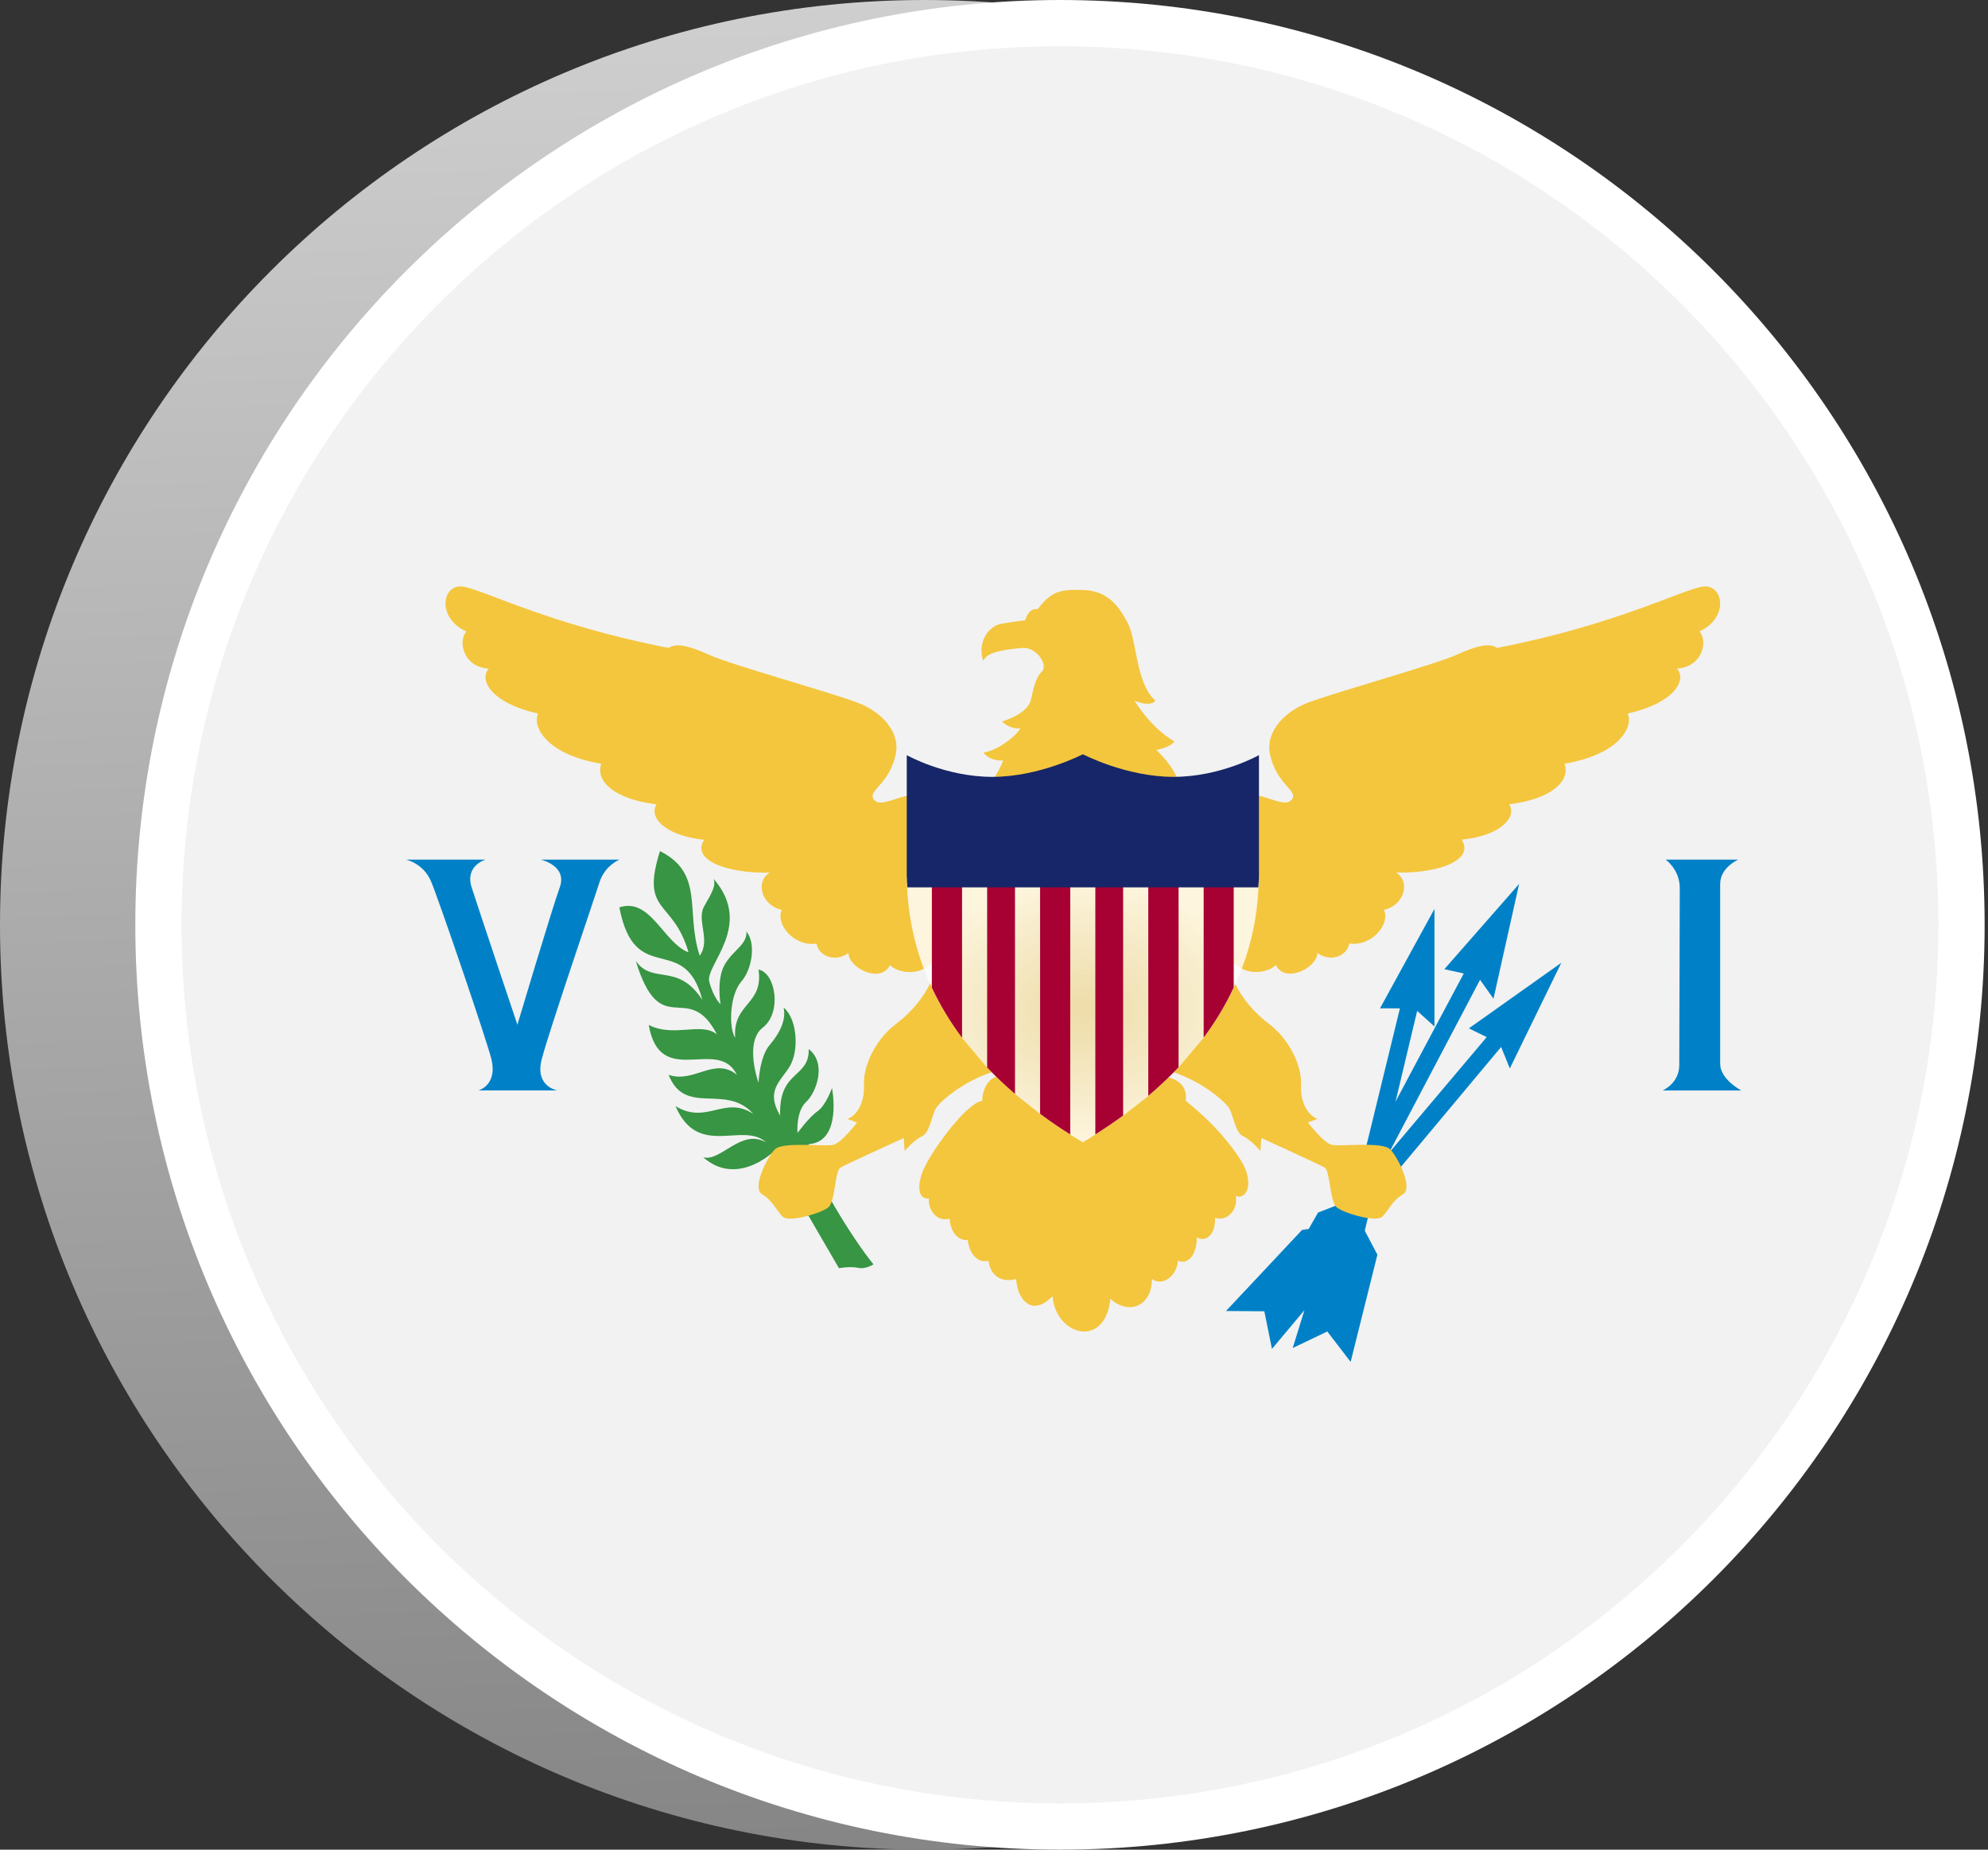 <svg width="43" height="40" viewBox="0 0 43 40" fill="none" xmlns="http://www.w3.org/2000/svg">
<rect x="0" y="0" width="43" height="40" fill="#333333" stroke="none"/>
<path d="M20 40C31.046 40 40 31.046 40 20C40 8.954 31.046 0 20 0C8.954 0 0 8.954 0 20C0 31.046 8.954 40 20 40Z" fill="url(#paint0_linear)"/>
<path d="M42.427 20C42.427 30.77 33.696 39.5 22.927 39.5C12.157 39.5 3.427 30.77 3.427 20C3.427 9.23 12.157 0.5 22.927 0.5C33.696 0.5 42.427 9.23 42.427 20Z" fill="#F2F2F2" stroke="white"/>
<path d="M18.893 27.342C18.893 27.342 18.724 27.455 18.557 27.417C18.389 27.38 18.146 27.425 18.146 27.425L16.698 24.933C16.698 24.933 15.921 25.66 15.21 25.025C15.585 25.137 16.032 24.389 16.575 24.707C16.07 24.239 15.098 25.062 14.612 23.921C15.285 24.333 15.678 23.678 16.294 24.09C15.696 23.417 14.818 24.152 14.462 23.243C15.004 23.437 15.453 22.845 15.939 23.243C15.528 22.407 14.275 23.567 14.032 22.165C14.574 22.445 15.173 22.091 15.509 22.371C14.874 21.156 14.294 22.556 13.752 20.782C14.127 21.305 14.65 20.8 15.192 21.623C14.799 20.127 13.733 21.38 13.397 19.623C14.07 19.399 14.35 20.389 14.893 20.595C14.556 19.435 13.846 19.771 14.275 18.406C15.247 18.893 14.818 19.715 15.135 20.668C15.378 20.332 15.061 19.902 15.229 19.603C15.398 19.305 15.491 19.155 15.435 19.005C16.313 20.014 15.247 20.874 15.341 21.229C15.435 21.585 15.585 21.716 15.585 21.716C15.585 21.716 15.491 21.174 15.678 20.856C15.865 20.538 16.164 20.426 16.145 20.145C16.351 20.389 16.276 20.949 16.033 21.229C15.79 21.509 15.752 22.202 15.902 22.444C15.845 21.686 16.52 21.734 16.407 20.967C16.782 21.042 16.914 21.902 16.501 22.22C16.089 22.538 16.407 23.416 16.407 23.416C16.407 23.416 16.426 22.856 16.651 22.594C16.875 22.332 17.006 22.051 16.95 21.79C17.248 22.033 17.286 22.725 17.081 23.062C16.875 23.398 16.557 23.585 16.875 24.128C16.837 23.137 17.51 23.324 17.492 22.688C17.886 22.988 17.661 23.624 17.437 23.829C17.212 24.034 17.25 24.502 17.25 24.502C17.25 24.502 17.493 24.165 17.68 24.034C17.867 23.904 17.996 23.528 17.996 23.528C17.996 23.528 18.227 24.694 17.491 24.743C17.473 25.286 18.519 26.893 18.893 27.342Z" fill="#379543"/>
<path d="M31.771 22.239L32.157 22.428L30.043 24.932L32.013 21.189L32.304 21.598L32.858 19.116L31.241 20.959L31.661 21.052L30.185 23.823L30.653 21.861L31.027 22.198V19.656L29.849 21.806H30.28L29.45 25.206L29.013 26.027L28.51 26.221L28.306 26.578L28.164 26.597L26.518 28.351L27.347 28.357L27.512 29.171L28.214 28.334L27.961 29.152L28.709 28.794L29.214 29.452L29.793 27.133L29.529 26.633L29.521 26.609L29.669 25.99L32.469 22.641L32.657 23.106L33.771 20.821L31.771 22.239ZM10.501 18.59H8.78C8.78 18.59 9.154 18.664 9.322 19.057C9.49 19.45 10.543 22.541 10.631 22.912C10.762 23.469 10.351 23.581 10.351 23.581H12.052C12.052 23.581 11.566 23.496 11.716 22.912C11.865 22.329 12.856 19.431 12.968 19.076C13.08 18.721 13.398 18.59 13.398 18.59H11.697C11.697 18.59 12.276 18.719 12.108 19.188C11.939 19.655 11.191 22.16 11.191 22.16C11.191 22.16 10.35 19.654 10.201 19.188C10.052 18.721 10.501 18.59 10.501 18.59ZM37.598 18.59H36.028C36.028 18.59 36.333 18.8 36.333 19.207C36.333 19.621 36.322 22.736 36.322 23.035C36.322 23.428 35.963 23.582 35.963 23.582H37.664C37.664 23.582 37.207 23.343 37.207 23.006V19.116C37.206 18.759 37.598 18.59 37.598 18.59Z" fill="#0081C7"/>
<path d="M36.839 12.685C36.399 12.74 34.979 13.508 32.38 14.012C32.23 13.9 31.95 13.956 31.501 14.162C31.052 14.367 28.902 14.966 28.305 15.19C27.707 15.415 27.391 15.877 27.463 16.274C27.594 16.985 28.117 17.097 27.931 17.302C27.744 17.508 27.183 17.023 26.809 17.247C26.616 17.363 25.538 17.101 25.512 16.985C25.419 16.574 25.008 16.218 25.008 16.218C25.008 16.218 25.326 16.163 25.401 16.032C24.877 15.733 24.541 15.153 24.541 15.153C24.541 15.153 24.878 15.303 24.99 15.153C24.56 14.76 24.597 13.863 24.392 13.471C24.186 13.079 23.943 12.779 23.442 12.76C22.942 12.741 22.747 12.779 22.447 13.171C22.223 13.152 22.178 13.414 22.178 13.414C22.178 13.414 21.98 13.433 21.662 13.489C21.344 13.544 21.139 13.937 21.269 14.293C21.343 14.087 21.755 14.05 22.092 14.013C22.428 13.976 22.671 14.387 22.54 14.517C22.409 14.647 22.372 14.816 22.297 15.134C22.223 15.453 21.671 15.602 21.671 15.602C21.671 15.602 21.83 15.771 22.073 15.752C21.942 15.957 21.55 16.238 21.269 16.275C21.438 16.48 21.699 16.444 21.699 16.444C21.699 16.444 21.549 16.855 21.269 17.098C21.269 17.098 20.229 17.363 20.035 17.248C19.661 17.023 19.1 17.51 18.913 17.303C18.727 17.097 19.25 16.986 19.381 16.275C19.453 15.878 19.138 15.415 18.539 15.191C17.941 14.967 15.791 14.368 15.343 14.163C14.894 13.957 14.612 13.9 14.463 14.012C11.865 13.508 10.443 12.741 10.005 12.685C9.566 12.628 9.434 13.358 10.088 13.657C9.901 13.862 10.014 14.423 10.574 14.461C10.35 14.704 10.63 15.208 11.64 15.432C11.509 15.694 11.79 16.311 13.005 16.516C12.874 16.891 13.285 17.283 14.201 17.395C14.033 17.657 14.351 18.068 15.23 18.161C14.95 18.591 15.697 18.89 16.65 18.872C16.333 19.058 16.464 19.583 16.912 19.676C16.762 19.975 17.174 20.48 17.66 20.405C17.697 20.648 18.034 20.834 18.352 20.61C18.352 20.928 19.044 21.283 19.249 20.872C19.407 21.029 19.855 21.129 20.16 20.822C20.173 20.896 20.191 20.969 20.21 21.042C20.084 21.413 19.817 21.812 19.379 22.144C18.912 22.499 18.669 23.078 18.687 23.452C18.705 23.826 18.556 24.106 18.332 24.199L18.537 24.275C18.537 24.275 18.201 24.723 18.014 24.76C17.828 24.798 16.93 24.686 16.762 24.854C16.593 25.021 16.257 25.694 16.482 25.825C16.706 25.956 16.799 26.181 16.93 26.312C17.061 26.443 17.771 26.236 17.921 26.106C18.071 25.976 18.052 25.321 18.183 25.247C18.314 25.172 19.548 24.611 19.548 24.611L19.567 24.891C19.567 24.891 19.772 24.648 19.941 24.574C20.11 24.499 20.146 24.144 20.24 23.975C20.326 23.82 20.938 23.274 21.763 23.1C21.867 23.16 21.698 23.283 21.698 23.283C21.369 23.21 21.23 23.639 21.249 23.806C20.894 23.844 20.071 24.984 19.941 25.377C19.811 25.77 19.922 25.938 20.091 25.919C20.072 26.199 20.296 26.433 20.539 26.353C20.558 26.647 20.726 26.835 20.932 26.816C20.97 27.134 21.157 27.32 21.381 27.265C21.419 27.582 21.661 27.751 21.98 27.658C21.998 28.088 22.316 28.498 22.765 28.031C22.839 28.892 23.905 29.173 24.017 28.088C24.41 28.443 24.915 28.256 24.915 27.658C25.139 27.826 25.457 27.602 25.476 27.265C25.7 27.358 25.887 27.134 25.887 26.76C26.131 26.891 26.299 26.621 26.28 26.335C26.542 26.424 26.785 26.163 26.729 25.863C26.972 25.956 27.139 25.572 26.841 25.097C26.374 24.349 25.644 23.806 25.644 23.806C25.644 23.806 25.757 23.361 25.159 23.275C25.078 23.264 24.989 23.154 25.078 23.102C25.898 23.279 26.504 23.82 26.59 23.974C26.683 24.143 26.721 24.498 26.889 24.573C27.057 24.647 27.263 24.89 27.263 24.89L27.282 24.61C27.282 24.61 28.516 25.171 28.647 25.246C28.776 25.32 28.759 25.974 28.908 26.105C29.059 26.236 29.768 26.442 29.899 26.311C30.029 26.18 30.123 25.956 30.347 25.825C30.572 25.694 30.235 25.02 30.067 24.853C29.899 24.685 29.001 24.797 28.815 24.759C28.627 24.722 28.291 24.274 28.291 24.274L28.496 24.198C28.272 24.105 28.122 23.825 28.141 23.451C28.158 23.077 27.916 22.498 27.449 22.143C27.021 21.817 26.756 21.429 26.628 21.063C26.648 20.982 26.67 20.904 26.685 20.821C26.99 21.127 27.439 21.027 27.596 20.87C27.802 21.281 28.493 20.926 28.493 20.608C28.811 20.833 29.148 20.646 29.185 20.403C29.671 20.477 30.082 19.973 29.933 19.674C30.381 19.581 30.512 19.057 30.195 18.87C31.148 18.889 31.896 18.59 31.615 18.159C32.494 18.066 32.811 17.654 32.644 17.393C33.56 17.281 33.972 16.889 33.841 16.515C35.056 16.309 35.336 15.692 35.205 15.431C36.215 15.206 36.496 14.702 36.271 14.459C36.832 14.421 36.945 13.86 36.758 13.655C37.408 13.358 37.276 12.629 36.839 12.685Z" fill="#F4C63D"/>
<path d="M19.616 18.985C19.622 19.806 19.806 20.617 20.156 21.36C20.342 21.755 20.564 22.118 20.809 22.445L21.352 23.089C21.549 23.297 21.752 23.485 21.954 23.659L22.497 24.09C22.794 24.311 23.102 24.516 23.421 24.703C23.721 24.525 24.012 24.333 24.294 24.127L24.838 23.702C25.057 23.516 25.278 23.31 25.493 23.084L26.036 22.441C26.289 22.103 26.507 21.74 26.686 21.358C27.009 20.673 27.218 19.886 27.227 18.983H19.616V18.985Z" fill="url(#paint1_radial)"/>
<path d="M20.156 18.983V21.358C20.342 21.753 20.564 22.116 20.809 22.443V18.982H21.352V23.086C21.549 23.294 21.752 23.482 21.954 23.656V18.981H22.497V24.087C22.728 24.259 22.95 24.409 23.149 24.533V18.98H23.692V24.533C23.876 24.416 24.079 24.28 24.293 24.124V18.98H24.837V23.699C25.056 23.513 25.277 23.307 25.492 23.081V18.98H26.035V22.438C26.288 22.1 26.506 21.737 26.685 21.355V18.98H20.156V18.983Z" fill="#A70033"/>
<path d="M23.422 16.311C23.422 16.311 22.486 16.8 21.464 16.8C20.442 16.8 19.613 16.33 19.613 16.33V18.929C19.613 19.019 19.622 19.103 19.626 19.19H27.217C27.222 19.103 27.231 19.019 27.231 18.929V16.33C27.231 16.33 26.402 16.8 25.381 16.8C24.358 16.8 23.422 16.311 23.422 16.311Z" fill="#172668"/>
<defs>
<linearGradient id="paint0_linear" x1="15.122" y1="4.12419e-08" x2="16.585" y2="46.342" gradientUnits="userSpaceOnUse">
<stop stop-color="#CFCFCF"/>
<stop offset="1" stop-color="#7A7A7A"/>
</linearGradient>
<radialGradient id="paint1_radial" cx="0" cy="0" r="1" gradientUnits="userSpaceOnUse" gradientTransform="translate(23.421 21.843) rotate(90) scale(2.86 3.805)">
<stop stop-color="#EBEBEB" stop-opacity="0.62"/>
<stop offset="1" stop-color="white" stop-opacity="0.83"/>
</radialGradient>
</defs>
</svg>
